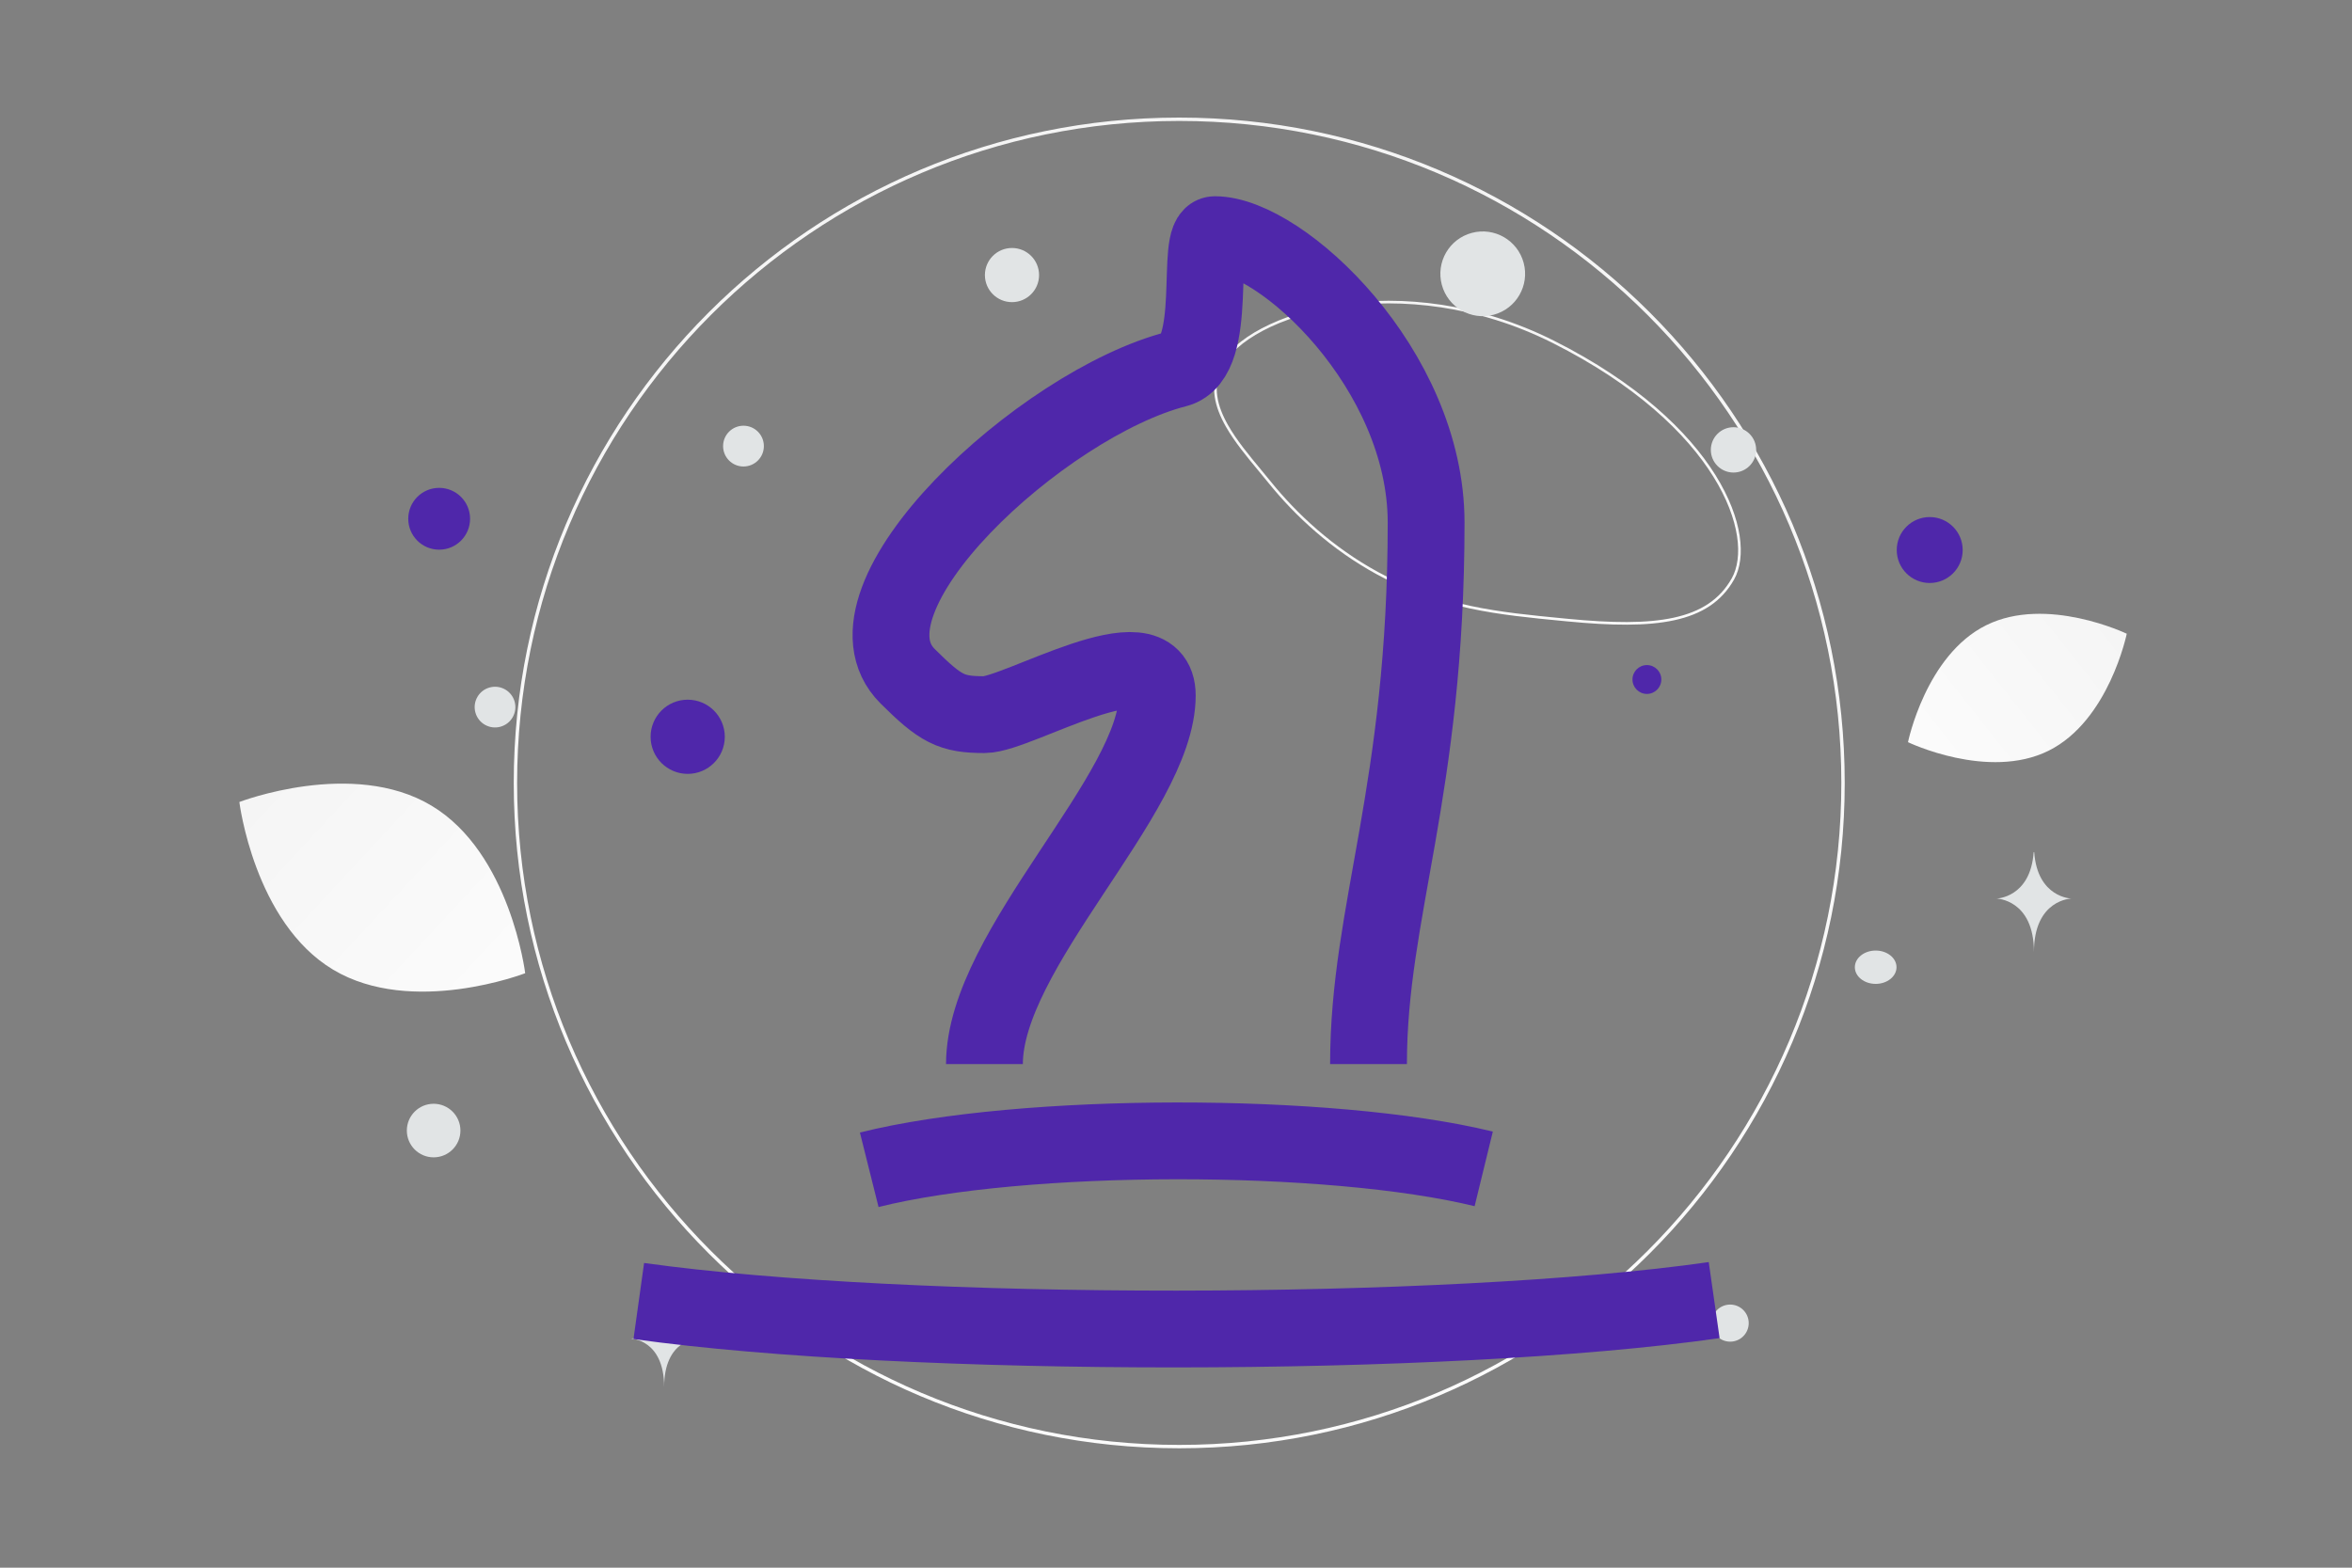 <svg width="900" height="600" viewBox="0 0 900 600" fill="none" xmlns="http://www.w3.org/2000/svg">
<rect x="0" y="0" width="900" height="600" fill="#808080" stroke="none"/>
<g clip-path="url(#clip0_1235_27008)">
<path d="M451.235 553.655C591.518 553.655 705.24 439.933 705.24 299.65C705.24 159.366 591.518 45.645 451.235 45.645C310.952 45.645 197.23 159.366 197.23 299.65C197.23 439.933 310.952 553.655 451.235 553.655Z" stroke="url(#paint0_linear_1235_27008)" stroke-width="1.294"/>
<path d="M663.122 221.537C667.637 213.485 666.438 198.869 656.049 182.168C645.681 165.5 626.208 146.855 594.419 130.852C565.523 116.308 536.199 113.486 512.823 116.935C501.134 118.659 490.944 121.95 483.043 126.117C475.132 130.29 469.564 135.316 467.046 140.483C463.392 147.986 465.264 155.539 469.492 162.984C472.813 168.832 477.541 174.535 482.087 180.018C483.344 181.534 484.587 183.034 485.782 184.514L485.392 184.823L485.782 184.515C495.884 197.032 509.721 209.916 527.194 219.436C551.458 232.665 573.636 234.805 597.889 237.144L599.98 237.346C616.633 238.956 630.098 239.172 640.571 236.891C651.018 234.615 658.456 229.863 663.122 221.537V221.537Z" stroke="url(#paint1_linear_1235_27008)" stroke-width="1.002"/>
<path d="M783.883 287.33C760.773 298.794 730.101 284.053 730.101 284.053C730.101 284.053 736.917 250.734 760.039 239.286C783.149 227.822 813.809 242.546 813.809 242.546C813.809 242.546 806.992 275.866 783.883 287.33Z" fill="url(#paint2_linear_1235_27008)"/>
<path d="M127.451 371.111C157.646 389.208 200.967 372.479 200.967 372.479C200.967 372.479 195.303 326.414 165.089 308.337C134.894 290.24 91.591 306.949 91.591 306.949C91.591 306.949 97.256 353.014 127.451 371.111Z" fill="url(#paint3_linear_1235_27008)"/>
<path d="M738.412 197.893C731.443 197.893 725.794 203.542 725.794 210.511C725.794 217.48 731.443 223.129 738.412 223.129C745.381 223.129 751.03 217.48 751.03 210.511C751.03 203.542 745.381 197.893 738.412 197.893Z" fill="#4F27AA"/>
<path d="M263.15 267.792C255.31 267.792 248.954 274.147 248.954 281.988C248.954 289.828 255.31 296.184 263.15 296.184C270.99 296.184 277.346 289.828 277.346 281.988C277.346 274.147 270.99 267.792 263.15 267.792Z" fill="#4F27AA"/>
<path d="M168.047 210.379C161.513 210.379 156.217 205.082 156.217 198.549C156.217 192.015 161.513 186.719 168.047 186.719C174.581 186.719 179.877 192.015 179.877 198.549C179.877 205.082 174.581 210.379 168.047 210.379Z" fill="#4F27AA"/>
<path d="M630.194 265.585C627.145 265.585 624.673 263.113 624.673 260.064C624.673 257.015 627.145 254.543 630.194 254.543C633.243 254.543 635.715 257.015 635.715 260.064C635.715 263.113 633.243 265.585 630.194 265.585Z" fill="#4F27AA"/>
<path d="M662.054 513.493C658.134 513.493 654.956 510.315 654.956 506.395C654.956 502.475 658.134 499.297 662.054 499.297C665.974 499.297 669.152 502.475 669.152 506.395C669.152 510.315 665.974 513.493 662.054 513.493Z" fill="#E1E4E5"/>
<path d="M165.931 442.949C160.269 442.949 155.679 438.359 155.679 432.697C155.679 427.035 160.269 422.445 165.931 422.445C171.593 422.445 176.183 427.035 176.183 432.697C176.183 438.359 171.593 442.949 165.931 442.949Z" fill="#E1E4E5"/>
<path d="M284.495 178.54C280.186 178.54 276.692 175.046 276.692 170.737C276.692 166.427 280.186 162.934 284.495 162.934C288.804 162.934 292.298 166.427 292.298 170.737C292.298 175.046 288.804 178.54 284.495 178.54Z" fill="#E1E4E5"/>
<path d="M663.33 180.858C658.539 180.858 654.655 176.974 654.655 172.183C654.655 167.392 658.539 163.508 663.33 163.508C668.121 163.508 672.005 167.392 672.005 172.183C672.005 176.974 668.121 180.858 663.33 180.858Z" fill="#E1E4E5"/>
<path d="M196.948 268.613C198.061 272.769 195.595 277.041 191.439 278.154C187.284 279.268 183.012 276.801 181.899 272.646C180.785 268.49 183.251 264.218 187.407 263.105C191.563 261.991 195.834 264.458 196.948 268.613Z" fill="#E1E4E5"/>
<path d="M387.241 115.638C381.517 115.638 376.877 110.998 376.877 105.274C376.877 99.55 381.517 94.91 387.241 94.91C392.965 94.91 397.605 99.55 397.605 105.274C397.605 110.998 392.965 115.638 387.241 115.638Z" fill="#E1E4E5"/>
<path d="M717.735 376.561C713.332 376.561 709.763 373.705 709.763 370.183C709.763 366.66 713.332 363.805 717.735 363.805C722.138 363.805 725.707 366.66 725.707 370.183C725.707 373.705 722.138 376.561 717.735 376.561Z" fill="#E1E4E5"/>
<path d="M583.034 100.6C585.352 109.249 580.219 118.139 571.57 120.457C562.921 122.774 554.03 117.642 551.713 108.993C549.395 100.343 554.528 91.453 563.177 89.136C571.826 86.818 580.716 91.951 583.034 100.6Z" fill="#E1E4E5"/>
<path d="M778.19 326.137H778.398C779.633 343.635 792.646 343.904 792.646 343.904C792.646 343.904 778.297 344.184 778.297 364.402C778.297 344.184 763.947 343.904 763.947 343.904C763.947 343.904 776.955 343.635 778.19 326.137ZM254.04 496.244H254.225C255.321 512.081 266.868 512.324 266.868 512.324C266.868 512.324 254.135 512.578 254.135 530.877C254.135 512.578 241.403 512.324 241.403 512.324C241.403 512.324 252.945 512.081 254.04 496.244Z" fill="#E1E4E5"/>
<path d="M655.933 497.592C553.058 512.288 347.308 512.288 244.434 497.932M332.612 447.708C391.397 433.012 508.969 433.012 567.754 447.367M376.701 407.251C376.701 363.162 442.835 303.957 442.835 266.166C442.835 240.972 389.363 273.514 376.701 273.514C364.04 273.514 359.97 271.415 347.308 258.818C317.558 229.219 398.807 154.397 450.183 141.247C466.994 136.944 456.994 89.809 464.88 89.809C490.203 89.809 545.71 141.247 545.71 200.032C545.71 302.907 523.665 348.466 523.665 407.251" stroke="#4F27AA" stroke-width="29.393"/>
</g>
<defs>
<linearGradient id="paint0_linear_1235_27008" x1="462.094" y1="839.846" x2="446.39" y2="-509.036" gradientUnits="userSpaceOnUse">
<stop stop-color="white"/>
<stop offset="1" stop-color="#EEEEEE"/>
</linearGradient>
<linearGradient id="paint1_linear_1235_27008" x1="599.579" y1="331.64" x2="514.924" y2="-48.764" gradientUnits="userSpaceOnUse">
<stop stop-color="white"/>
<stop offset="1" stop-color="#EEEEEE"/>
</linearGradient>
<linearGradient id="paint2_linear_1235_27008" x1="695.139" y1="323.088" x2="885.748" y2="172.316" gradientUnits="userSpaceOnUse">
<stop stop-color="white"/>
<stop offset="1" stop-color="#EEEEEE"/>
</linearGradient>
<linearGradient id="paint3_linear_1235_27008" x1="244.299" y1="429.365" x2="1.336" y2="203.62" gradientUnits="userSpaceOnUse">
<stop stop-color="white"/>
<stop offset="1" stop-color="#EEEEEE"/>
</linearGradient>
<clipPath id="clip0_1235_27008">
<rect width="900" height="600" fill="white"/>
</clipPath>
</defs>
</svg>
